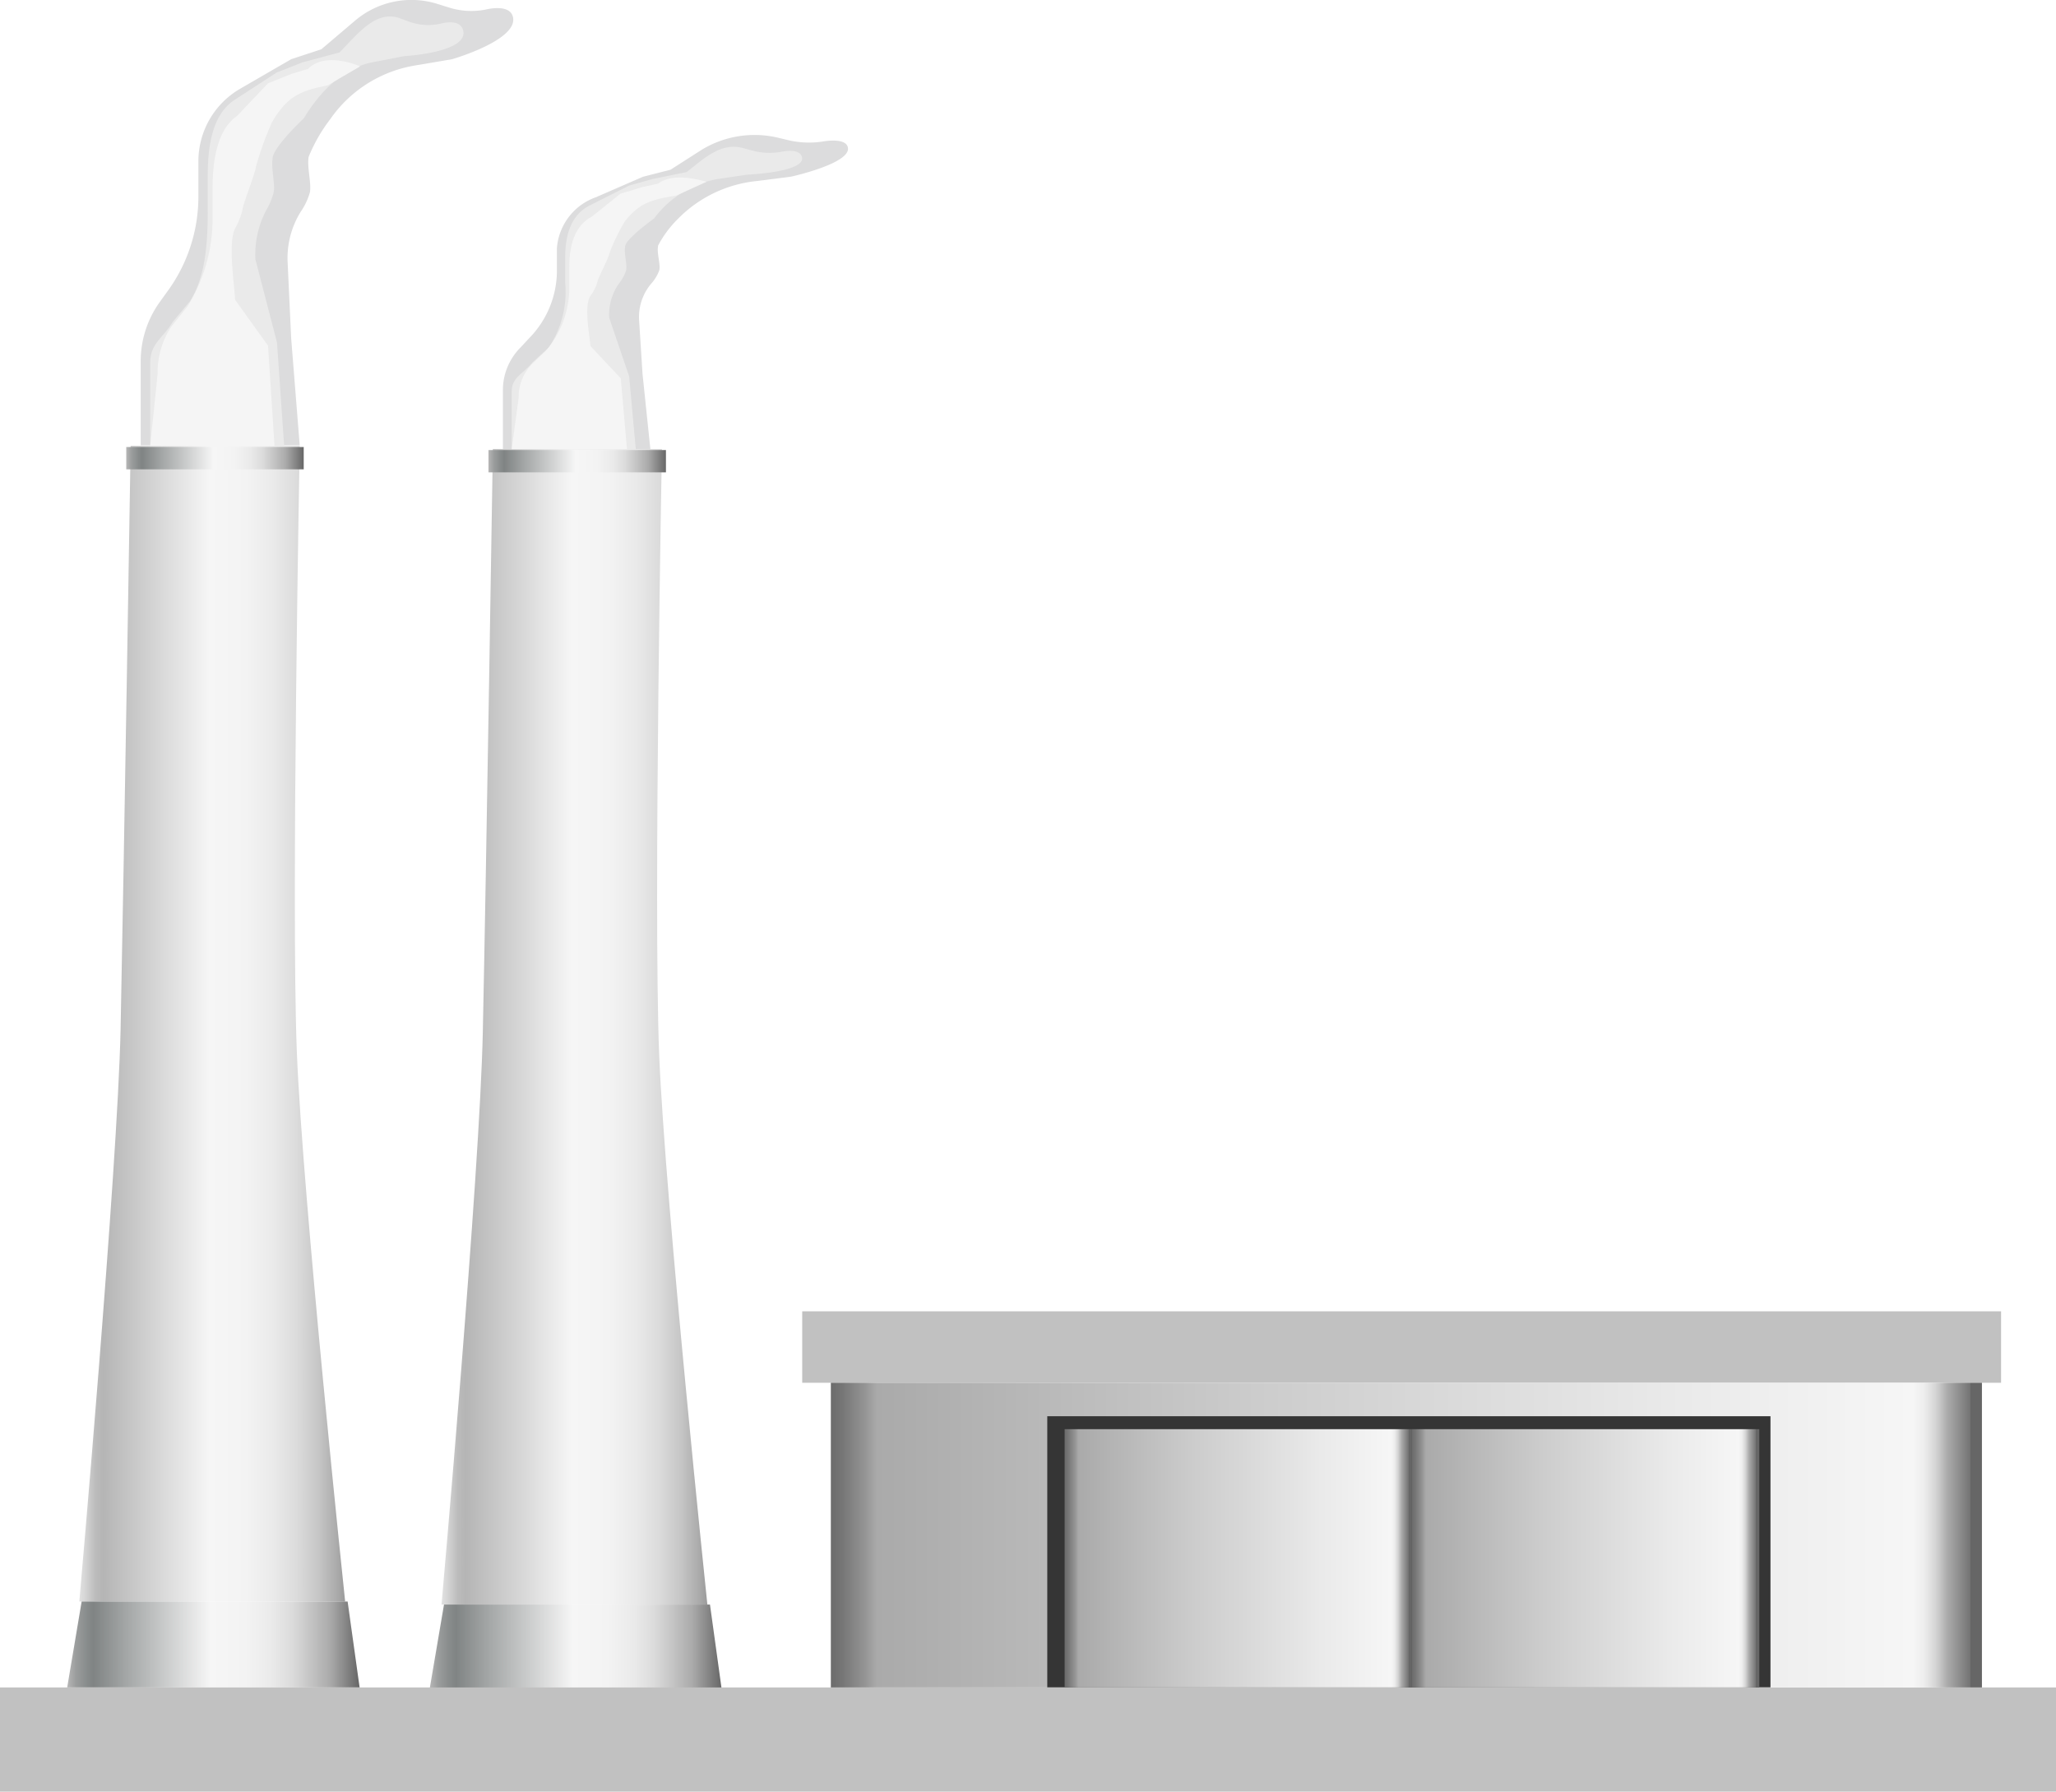 <svg xmlns="http://www.w3.org/2000/svg" xmlns:xlink="http://www.w3.org/1999/xlink" viewBox="0 0 149.34 130.14"><defs><style>.cls-1{fill:url(#未命名的渐变_105);}.cls-2{fill:#dcdcdd;}.cls-3{fill:#eaeaea;}.cls-4{fill:#f5f5f5;}.cls-5{fill:url(#未命名的渐变_143);}.cls-6{fill:url(#未命名的渐变_143-2);}.cls-7{fill:url(#未命名的渐变_105-2);}.cls-8{fill:url(#未命名的渐变_143-3);}.cls-9{fill:url(#未命名的渐变_143-4);}.cls-10{fill:#c1c1c1;}.cls-11{fill:url(#未命名的渐变_74);}.cls-12{fill:#353535;}.cls-13{fill:url(#未命名的渐变_74-2);}.cls-14{fill:url(#未命名的渐变_74-3);}</style><linearGradient id="未命名的渐变_105" x1="5.76" y1="74.36" x2="25.07" y2="74.36" gradientUnits="userSpaceOnUse"><stop offset="0" stop-color="#e2e2e2"/><stop offset="0.03" stop-color="#d0d0d0"/><stop offset="0.06" stop-color="#bcbcbc"/><stop offset="0.09" stop-color="#b5b5b5"/><stop offset="0.49" stop-color="#f6f6f6"/><stop offset="0.63" stop-color="#f3f3f3"/><stop offset="0.73" stop-color="#eaeaea"/><stop offset="0.82" stop-color="#dbdbdb"/><stop offset="0.9" stop-color="#c6c6c6"/><stop offset="0.97" stop-color="#aaa"/><stop offset="1" stop-color="#9b9b9b"/></linearGradient><linearGradient id="未命名的渐变_143" x1="9.17" y1="33.28" x2="22.06" y2="33.28" gradientUnits="userSpaceOnUse"><stop offset="0" stop-color="#b7b7b7"/><stop offset="0.03" stop-color="#9b9d9d"/><stop offset="0.07" stop-color="#878b8b"/><stop offset="0.09" stop-color="#808484"/><stop offset="0.2" stop-color="#a3a6a6"/><stop offset="0.49" stop-color="#f6f6f6"/><stop offset="0.61" stop-color="#f3f3f3"/><stop offset="0.7" stop-color="#eaeaea"/><stop offset="0.77" stop-color="#dbdbdb"/><stop offset="0.83" stop-color="#c5c5c5"/><stop offset="0.9" stop-color="#aaa"/><stop offset="0.95" stop-color="#888"/><stop offset="1" stop-color="#666"/></linearGradient><linearGradient id="未命名的渐变_143-2" x1="4.88" y1="119.45" x2="26.12" y2="119.45" xlink:href="#未命名的渐变_143"/><linearGradient id="未命名的渐变_105-2" x1="32.07" y1="74.58" x2="51.38" y2="74.58" xlink:href="#未命名的渐变_105"/><linearGradient id="未命名的渐变_143-3" x1="35.48" y1="33.5" x2="48.38" y2="33.5" xlink:href="#未命名的渐变_143"/><linearGradient id="未命名的渐变_143-4" x1="31.19" y1="119.67" x2="52.43" y2="119.67" xlink:href="#未命名的渐变_143"/><linearGradient id="未命名的渐变_74" x1="60.35" y1="111.5" x2="143.96" y2="111.5" gradientUnits="userSpaceOnUse"><stop offset="0" stop-color="#6b6b6b"/><stop offset="0.01" stop-color="#767676"/><stop offset="0.03" stop-color="#959595"/><stop offset="0.04" stop-color="#aaa"/><stop offset="0.37" stop-color="#ccc"/><stop offset="0.74" stop-color="#eaeaea"/><stop offset="0.94" stop-color="#f6f6f6"/><stop offset="0.95" stop-color="#ededed"/><stop offset="0.96" stop-color="#d4d4d4"/><stop offset="0.97" stop-color="#ababab"/><stop offset="0.99" stop-color="#737373"/><stop offset="0.99" stop-color="#666"/></linearGradient><linearGradient id="未命名的渐变_74-2" x1="77.33" y1="113.19" x2="102.56" y2="113.19" xlink:href="#未命名的渐变_74"/><linearGradient id="未命名的渐变_74-3" x1="102.56" y1="113.19" x2="127.8" y2="113.19" xlink:href="#未命名的渐变_74"/></defs><title>Power plant（发电厂）</title><g id="图层_2" data-name="图层 2"><g id="图层_59" data-name="图层 59"><g id="Power_plant_发电厂_" data-name="Power plant（发电厂）"><path class="cls-1" d="M25.07,116.33H5.76S8.54,85,8.76,74.75C9,63,9.49,32.39,9.49,32.39H21.77s-.63,33.38-.21,44S25.07,116.33,25.07,116.33Z"/><path class="cls-2" d="M10.22,32.39V26.23A7.38,7.38,0,0,1,11.56,22l.72-1a11.66,11.66,0,0,0,2.13-6.72V11.71a6.09,6.09,0,0,1,3.08-5.29L21.15,4.3l2.19-.72L25.79,1.5a6.32,6.32,0,0,1,6-1.21l.8.25a5.42,5.42,0,0,0,2.71.15s1.62-.42,1.93.45c.61,1.72-4.39,3.16-4.39,3.16l-2.71.46A9.34,9.34,0,0,0,24,8.64a11.82,11.82,0,0,0-1.58,2.75c-.13.76.21,1.91.09,2.58a4.71,4.71,0,0,1-.66,1.4A6.37,6.37,0,0,0,20.89,19l.26,5.58.62,7.77H10.22"/><path class="cls-3" d="M10.91,32.39v-6c0-1.47.9-1.78,1.63-3l1.28-1.54c1.17-1.9,1.27-4.4,1.27-6.72V12.73c0-2.11.33-4.41,1.94-5.47l3.08-2L22,4.52l2.66-.71C26,2.45,27.31.7,29.05,1.33l.68.25A4.12,4.12,0,0,0,32,1.72s1.37-.41,1.63.44c.51,1.66-4.29,1.92-4.29,1.92l-2.27.44c-2.1.4-3.8,2.08-5,4.07,0,0-2.13,2-2.26,2.84s.17,1.84.08,2.49a5,5,0,0,1-.56,1.36,6.93,6.93,0,0,0-.78,3.55l1.57,6.05.52,7.51H10.91"/><path class="cls-4" d="M10.91,32.39l.54-5.24a6,6,0,0,1,1-3.43l1.18-1.48a12.1,12.1,0,0,0,1.81-6.14V13.71c0-2,.31-4.27,1.79-5.3l2.24-2.36,1.7-.68L22.38,5c1.29-1.31,3.78-.18,3.78-.18L23.8,6.2c-1.95.39-2.94.77-4.06,2.71a24.07,24.07,0,0,0-1.14,3.16c-.11.71-.91,2.58-1,3.21a5.32,5.32,0,0,1-.52,1.31c-.53,1-.07,4,0,5.19l2.39,3.33.47,7.28h-9"/><rect class="cls-5" x="9.17" y="32.47" width="12.89" height="1.62"/><polygon class="cls-6" points="26.12 122.57 4.88 122.57 5.93 116.33 25.25 116.33 26.12 122.57"/><path class="cls-7" d="M51.38,116.55H32.07s2.79-31.32,3-41.59c.25-11.74.73-42.35.73-42.35H48.08s-.63,33.38-.2,44S51.38,116.55,51.38,116.55Z"/><path class="cls-2" d="M36.53,32.61V28.27a4.37,4.37,0,0,1,1.25-3l.67-.72a7,7,0,0,0,2-4.73V18.05a4.27,4.27,0,0,1,2.85-3.73l3.4-1.48,2-.51L51,10.86A7.39,7.39,0,0,1,56.5,10l.75.18a6.61,6.61,0,0,0,2.51.1s1.5-.29,1.79.32c.56,1.21-4.08,2.23-4.08,2.23l-2.5.32a9.32,9.32,0,0,0-5.71,2.73,7.92,7.92,0,0,0-1.45,1.94c-.13.53.18,1.34.08,1.81a3.12,3.12,0,0,1-.61,1,3.74,3.74,0,0,0-.86,2.59l.25,3.93.57,5.47H36.53"/><path class="cls-3" d="M37.17,32.61v-4.2c0-1,.83-1.25,1.52-2.1l1.18-1.08a7.29,7.29,0,0,0,1.18-4.73V18.77c0-1.49.31-3.1,1.79-3.85l2.86-1.44L47.41,13l2.46-.5c1.29-1,2.5-2.19,4.12-1.74l.63.17a4.85,4.85,0,0,0,2.11.1s1.26-.29,1.5.31c.48,1.17-4,1.35-4,1.35L52.15,13a7.39,7.39,0,0,0-4.64,2.87s-2,1.43-2.1,2,.16,1.3.07,1.76a3,3,0,0,1-.51.95,3.91,3.91,0,0,0-.72,2.5l1.45,4.26.48,5.29h-9"/><path class="cls-4" d="M37.17,32.61l.5-3.69a3.46,3.46,0,0,1,.91-2.41l1.09-1.05a7.12,7.12,0,0,0,1.68-4.32V19.46c0-1.44.28-3,1.65-3.73l2.07-1.66,1.58-.48,1.15-.25c1.2-.92,3.51-.13,3.51-.13l-2.2,1c-1.8.28-2.71.55-3.75,1.91A14.75,14.75,0,0,0,44.3,18.3c-.1.5-.85,1.82-.93,2.26a3,3,0,0,1-.48.92c-.49.73-.07,2.81,0,3.66l2.2,2.34.45,5.13H37.17"/><rect class="cls-8" x="35.48" y="32.69" width="12.89" height="1.62"/><polygon class="cls-9" points="52.43 122.78 31.19 122.78 32.25 116.55 51.57 116.55 52.43 122.78"/><rect class="cls-10" y="122.57" width="149.34" height="7.57"/><rect class="cls-10" x="58.27" y="95.25" width="87.08" height="5.19"/><rect class="cls-11" x="60.35" y="100.44" width="83.61" height="22.13"/><rect class="cls-12" x="76.07" y="102.87" width="52.53" height="19.69"/><rect class="cls-13" x="77.33" y="103.81" width="25.23" height="18.76"/><rect class="cls-14" x="102.56" y="103.81" width="25.23" height="18.76"/></g></g></g></svg>